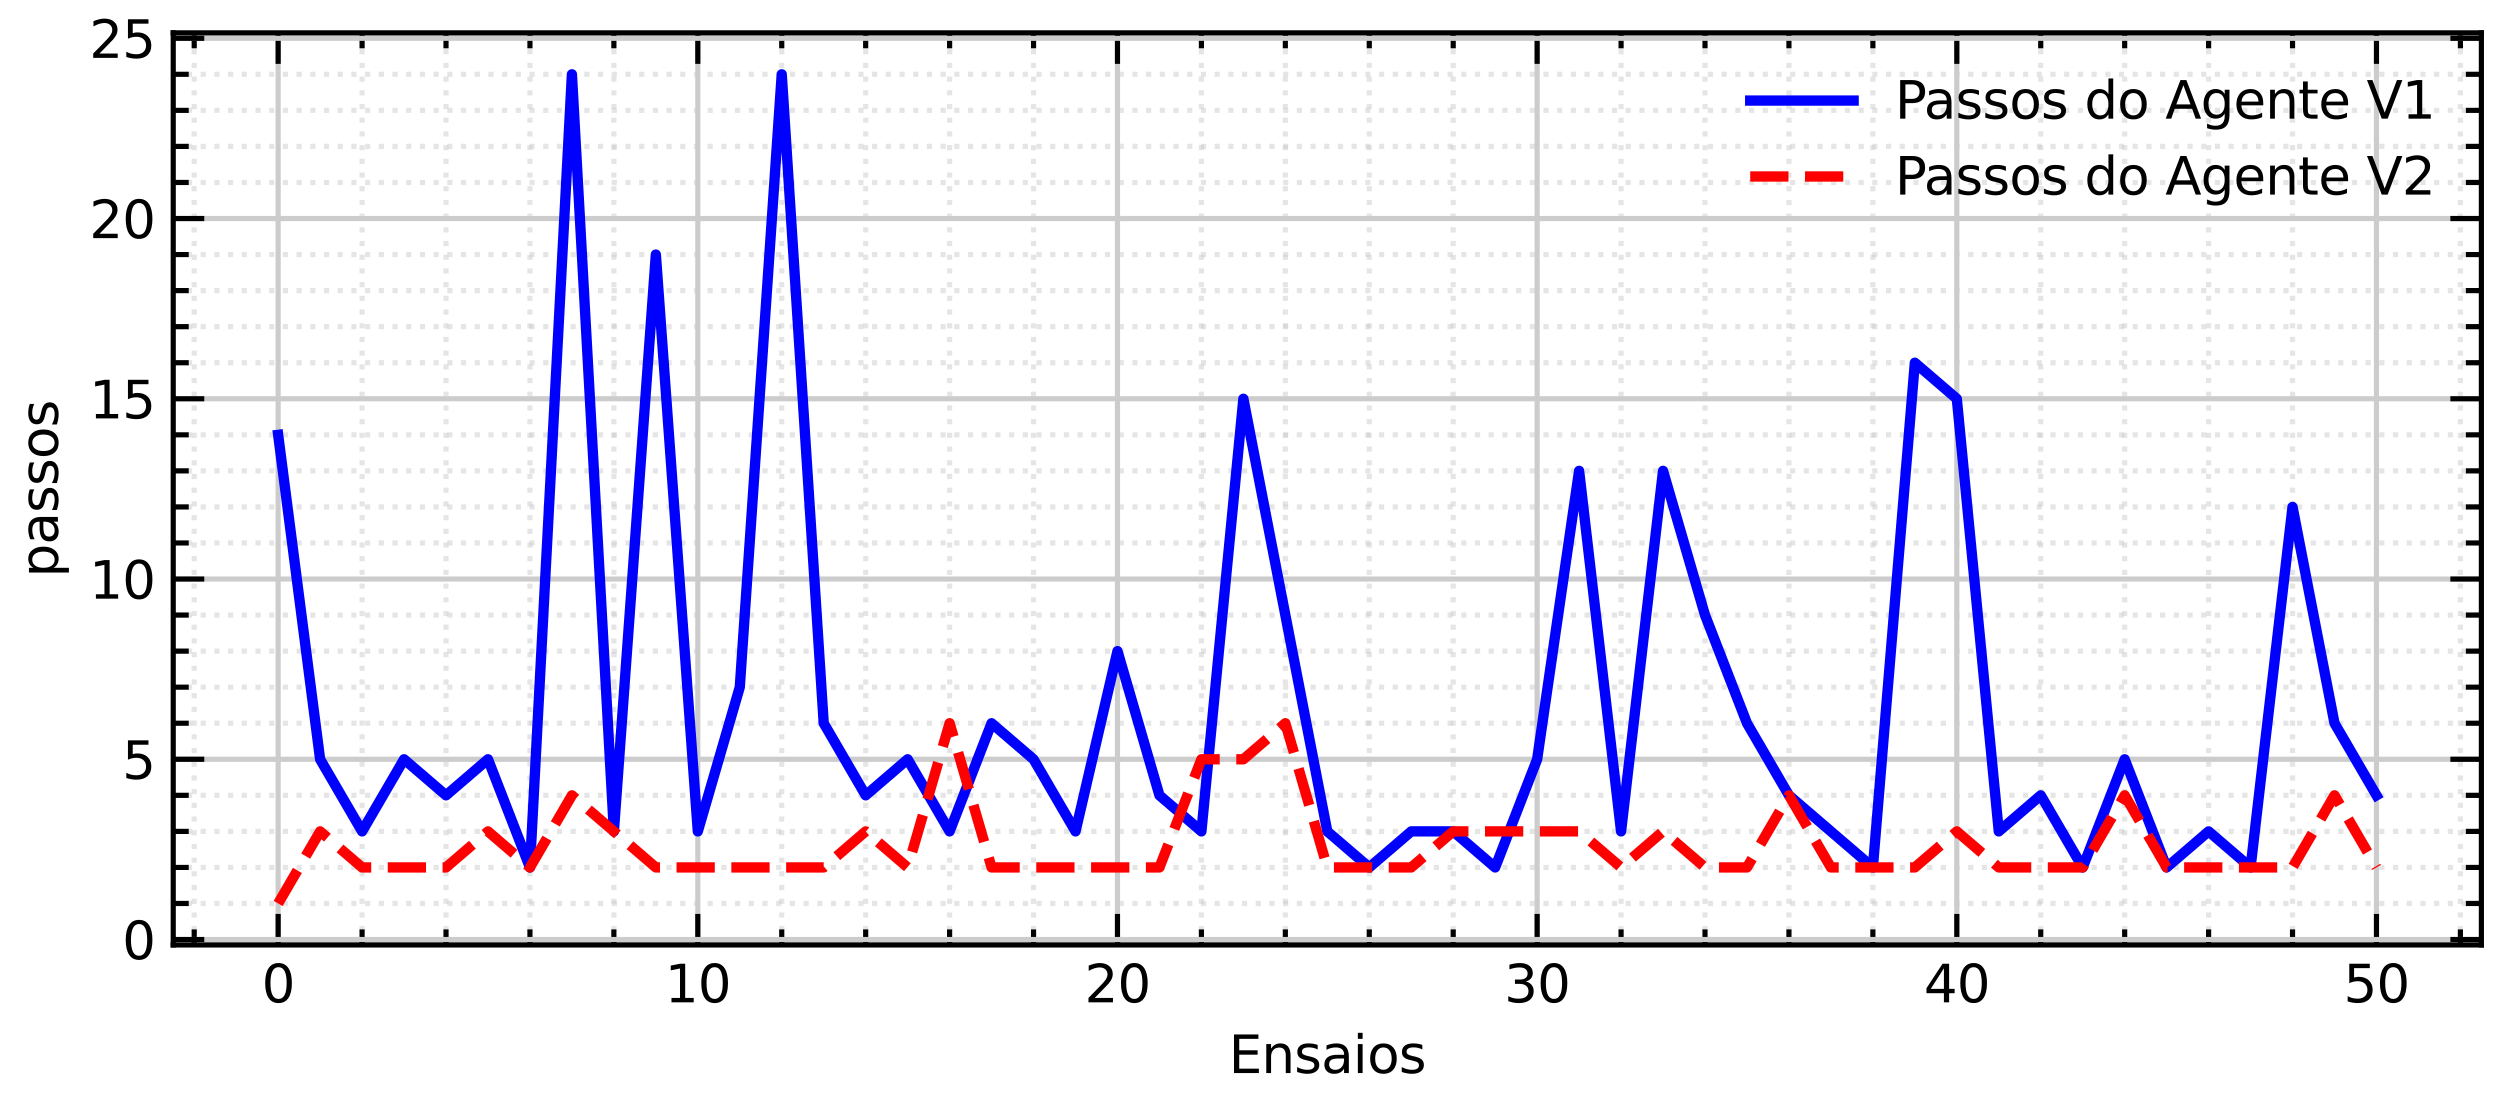 <?xml version="1.0" encoding="utf-8" standalone="no"?>
<!DOCTYPE svg PUBLIC "-//W3C//DTD SVG 1.1//EN"
  "http://www.w3.org/Graphics/SVG/1.1/DTD/svg11.dtd">
<svg xmlns:xlink="http://www.w3.org/1999/xlink" width="483.503pt" height="213.21pt" viewBox="0 0 483.503 213.21" xmlns="http://www.w3.org/2000/svg" version="1.1">
 <defs>
  <style type="text/css">*{stroke-linejoin: round; stroke-linecap: butt}</style>
 </defs>
 <g id="figure_1">
  <g id="patch_1">
   <path d="M 0 213.21 
L 483.503 213.21 
L 483.503 0 
L 0 0 
z
" style="fill: #ffffff"/>
  </g>
  <g id="axes_1">
   <g id="patch_2">
    <path d="M 33.503 182.753 
L 479.903 182.753 
L 479.903 6.353 
L 33.503 6.353 
z
" style="fill: #ffffff"/>
   </g>
   <g id="matplotlib.axis_1">
    <g id="xtick_1">
     <g id="line2d_1">
      <path d="M 53.794 182.753 
L 53.794 6.353 
" clip-path="url(#p425d79142c)" style="fill: none; stroke: #cccccc; stroke-linecap: square"/>
     </g>
     <g id="line2d_2">
      <defs>
       <path id="m7bc1489281" d="M 0 0 
L 0 -6 
" style="stroke: #000000"/>
      </defs>
      <g>
       <use xlink:href="#m7bc1489281" x="53.794" y="182.753" style="stroke: #000000"/>
      </g>
     </g>
     <g id="line2d_3">
      <defs>
       <path id="ma929db095b" d="M 0 0 
L 0 6 
" style="stroke: #000000"/>
      </defs>
      <g>
       <use xlink:href="#ma929db095b" x="53.794" y="6.353" style="stroke: #000000"/>
      </g>
     </g>
     <g id="text_1">
      <!-- 0 -->
      <g transform="translate(50.613 193.852) scale(0.1 -0.1)">
       <defs>
        <path id="DejaVuSans-30" d="M 2034 4250 
Q 1547 4250 1301 3770 
Q 1056 3291 1056 2328 
Q 1056 1369 1301 889 
Q 1547 409 2034 409 
Q 2525 409 2770 889 
Q 3016 1369 3016 2328 
Q 3016 3291 2770 3770 
Q 2525 4250 2034 4250 
z
M 2034 4750 
Q 2819 4750 3233 4129 
Q 3647 3509 3647 2328 
Q 3647 1150 3233 529 
Q 2819 -91 2034 -91 
Q 1250 -91 836 529 
Q 422 1150 422 2328 
Q 422 3509 836 4129 
Q 1250 4750 2034 4750 
z
" transform="scale(0.016)"/>
       </defs>
       <use xlink:href="#DejaVuSans-30"/>
      </g>
     </g>
    </g>
    <g id="xtick_2">
     <g id="line2d_4">
      <path d="M 134.958 182.753 
L 134.958 6.353 
" clip-path="url(#p425d79142c)" style="fill: none; stroke: #cccccc; stroke-linecap: square"/>
     </g>
     <g id="line2d_5">
      <g>
       <use xlink:href="#m7bc1489281" x="134.958" y="182.753" style="stroke: #000000"/>
      </g>
     </g>
     <g id="line2d_6">
      <g>
       <use xlink:href="#ma929db095b" x="134.958" y="6.353" style="stroke: #000000"/>
      </g>
     </g>
     <g id="text_2">
      <!-- 10 -->
      <g transform="translate(128.595 193.852) scale(0.1 -0.1)">
       <defs>
        <path id="DejaVuSans-31" d="M 794 531 
L 1825 531 
L 1825 4091 
L 703 3866 
L 703 4441 
L 1819 4666 
L 2450 4666 
L 2450 531 
L 3481 531 
L 3481 0 
L 794 0 
L 794 531 
z
" transform="scale(0.016)"/>
       </defs>
       <use xlink:href="#DejaVuSans-31"/>
       <use xlink:href="#DejaVuSans-30" x="63.623"/>
      </g>
     </g>
    </g>
    <g id="xtick_3">
     <g id="line2d_7">
      <path d="M 216.121 182.753 
L 216.121 6.353 
" clip-path="url(#p425d79142c)" style="fill: none; stroke: #cccccc; stroke-linecap: square"/>
     </g>
     <g id="line2d_8">
      <g>
       <use xlink:href="#m7bc1489281" x="216.121" y="182.753" style="stroke: #000000"/>
      </g>
     </g>
     <g id="line2d_9">
      <g>
       <use xlink:href="#ma929db095b" x="216.121" y="6.353" style="stroke: #000000"/>
      </g>
     </g>
     <g id="text_3">
      <!-- 20 -->
      <g transform="translate(209.759 193.852) scale(0.1 -0.1)">
       <defs>
        <path id="DejaVuSans-32" d="M 1228 531 
L 3431 531 
L 3431 0 
L 469 0 
L 469 531 
Q 828 903 1448 1529 
Q 2069 2156 2228 2338 
Q 2531 2678 2651 2914 
Q 2772 3150 2772 3378 
Q 2772 3750 2511 3984 
Q 2250 4219 1831 4219 
Q 1534 4219 1204 4116 
Q 875 4013 500 3803 
L 500 4441 
Q 881 4594 1212 4672 
Q 1544 4750 1819 4750 
Q 2544 4750 2975 4387 
Q 3406 4025 3406 3419 
Q 3406 3131 3298 2873 
Q 3191 2616 2906 2266 
Q 2828 2175 2409 1742 
Q 1991 1309 1228 531 
z
" transform="scale(0.016)"/>
       </defs>
       <use xlink:href="#DejaVuSans-32"/>
       <use xlink:href="#DejaVuSans-30" x="63.623"/>
      </g>
     </g>
    </g>
    <g id="xtick_4">
     <g id="line2d_10">
      <path d="M 297.285 182.753 
L 297.285 6.353 
" clip-path="url(#p425d79142c)" style="fill: none; stroke: #cccccc; stroke-linecap: square"/>
     </g>
     <g id="line2d_11">
      <g>
       <use xlink:href="#m7bc1489281" x="297.285" y="182.753" style="stroke: #000000"/>
      </g>
     </g>
     <g id="line2d_12">
      <g>
       <use xlink:href="#ma929db095b" x="297.285" y="6.353" style="stroke: #000000"/>
      </g>
     </g>
     <g id="text_4">
      <!-- 30 -->
      <g transform="translate(290.922 193.852) scale(0.1 -0.1)">
       <defs>
        <path id="DejaVuSans-33" d="M 2597 2516 
Q 3050 2419 3304 2112 
Q 3559 1806 3559 1356 
Q 3559 666 3084 287 
Q 2609 -91 1734 -91 
Q 1441 -91 1130 -33 
Q 819 25 488 141 
L 488 750 
Q 750 597 1062 519 
Q 1375 441 1716 441 
Q 2309 441 2620 675 
Q 2931 909 2931 1356 
Q 2931 1769 2642 2001 
Q 2353 2234 1838 2234 
L 1294 2234 
L 1294 2753 
L 1863 2753 
Q 2328 2753 2575 2939 
Q 2822 3125 2822 3475 
Q 2822 3834 2567 4026 
Q 2313 4219 1838 4219 
Q 1578 4219 1281 4162 
Q 984 4106 628 3988 
L 628 4550 
Q 988 4650 1302 4700 
Q 1616 4750 1894 4750 
Q 2613 4750 3031 4423 
Q 3450 4097 3450 3541 
Q 3450 3153 3228 2886 
Q 3006 2619 2597 2516 
z
" transform="scale(0.016)"/>
       </defs>
       <use xlink:href="#DejaVuSans-33"/>
       <use xlink:href="#DejaVuSans-30" x="63.623"/>
      </g>
     </g>
    </g>
    <g id="xtick_5">
     <g id="line2d_13">
      <path d="M 378.449 182.753 
L 378.449 6.353 
" clip-path="url(#p425d79142c)" style="fill: none; stroke: #cccccc; stroke-linecap: square"/>
     </g>
     <g id="line2d_14">
      <g>
       <use xlink:href="#m7bc1489281" x="378.449" y="182.753" style="stroke: #000000"/>
      </g>
     </g>
     <g id="line2d_15">
      <g>
       <use xlink:href="#ma929db095b" x="378.449" y="6.353" style="stroke: #000000"/>
      </g>
     </g>
     <g id="text_5">
      <!-- 40 -->
      <g transform="translate(372.086 193.852) scale(0.1 -0.1)">
       <defs>
        <path id="DejaVuSans-34" d="M 2419 4116 
L 825 1625 
L 2419 1625 
L 2419 4116 
z
M 2253 4666 
L 3047 4666 
L 3047 1625 
L 3713 1625 
L 3713 1100 
L 3047 1100 
L 3047 0 
L 2419 0 
L 2419 1100 
L 313 1100 
L 313 1709 
L 2253 4666 
z
" transform="scale(0.016)"/>
       </defs>
       <use xlink:href="#DejaVuSans-34"/>
       <use xlink:href="#DejaVuSans-30" x="63.623"/>
      </g>
     </g>
    </g>
    <g id="xtick_6">
     <g id="line2d_16">
      <path d="M 459.612 182.753 
L 459.612 6.353 
" clip-path="url(#p425d79142c)" style="fill: none; stroke: #cccccc; stroke-linecap: square"/>
     </g>
     <g id="line2d_17">
      <g>
       <use xlink:href="#m7bc1489281" x="459.612" y="182.753" style="stroke: #000000"/>
      </g>
     </g>
     <g id="line2d_18">
      <g>
       <use xlink:href="#ma929db095b" x="459.612" y="6.353" style="stroke: #000000"/>
      </g>
     </g>
     <g id="text_6">
      <!-- 50 -->
      <g transform="translate(453.25 193.852) scale(0.1 -0.1)">
       <defs>
        <path id="DejaVuSans-35" d="M 691 4666 
L 3169 4666 
L 3169 4134 
L 1269 4134 
L 1269 2991 
Q 1406 3038 1543 3061 
Q 1681 3084 1819 3084 
Q 2600 3084 3056 2656 
Q 3513 2228 3513 1497 
Q 3513 744 3044 326 
Q 2575 -91 1722 -91 
Q 1428 -91 1123 -41 
Q 819 9 494 109 
L 494 744 
Q 775 591 1075 516 
Q 1375 441 1709 441 
Q 2250 441 2565 725 
Q 2881 1009 2881 1497 
Q 2881 1984 2565 2268 
Q 2250 2553 1709 2553 
Q 1456 2553 1204 2497 
Q 953 2441 691 2322 
L 691 4666 
z
" transform="scale(0.016)"/>
       </defs>
       <use xlink:href="#DejaVuSans-35"/>
       <use xlink:href="#DejaVuSans-30" x="63.623"/>
      </g>
     </g>
    </g>
    <g id="xtick_7">
     <g id="line2d_19">
      <path d="M 37.561 182.753 
L 37.561 6.353 
" clip-path="url(#p425d79142c)" style="fill: none; stroke-dasharray: 1,1.65; stroke-dashoffset: 0; stroke: #cccccc; stroke-opacity: 0.5"/>
     </g>
     <g id="line2d_20">
      <defs>
       <path id="m41bbc2586f" d="M 0 0 
L 0 -3 
" style="stroke: #000000"/>
      </defs>
      <g>
       <use xlink:href="#m41bbc2586f" x="37.561" y="182.753" style="stroke: #000000"/>
      </g>
     </g>
     <g id="line2d_21">
      <defs>
       <path id="m55a0307031" d="M 0 0 
L 0 3 
" style="stroke: #000000"/>
      </defs>
      <g>
       <use xlink:href="#m55a0307031" x="37.561" y="6.353" style="stroke: #000000"/>
      </g>
     </g>
    </g>
    <g id="xtick_8">
     <g id="line2d_22">
      <path d="M 70.027 182.753 
L 70.027 6.353 
" clip-path="url(#p425d79142c)" style="fill: none; stroke-dasharray: 1,1.65; stroke-dashoffset: 0; stroke: #cccccc; stroke-opacity: 0.5"/>
     </g>
     <g id="line2d_23">
      <g>
       <use xlink:href="#m41bbc2586f" x="70.027" y="182.753" style="stroke: #000000"/>
      </g>
     </g>
     <g id="line2d_24">
      <g>
       <use xlink:href="#m55a0307031" x="70.027" y="6.353" style="stroke: #000000"/>
      </g>
     </g>
    </g>
    <g id="xtick_9">
     <g id="line2d_25">
      <path d="M 86.259 182.753 
L 86.259 6.353 
" clip-path="url(#p425d79142c)" style="fill: none; stroke-dasharray: 1,1.65; stroke-dashoffset: 0; stroke: #cccccc; stroke-opacity: 0.5"/>
     </g>
     <g id="line2d_26">
      <g>
       <use xlink:href="#m41bbc2586f" x="86.259" y="182.753" style="stroke: #000000"/>
      </g>
     </g>
     <g id="line2d_27">
      <g>
       <use xlink:href="#m55a0307031" x="86.259" y="6.353" style="stroke: #000000"/>
      </g>
     </g>
    </g>
    <g id="xtick_10">
     <g id="line2d_28">
      <path d="M 102.492 182.753 
L 102.492 6.353 
" clip-path="url(#p425d79142c)" style="fill: none; stroke-dasharray: 1,1.65; stroke-dashoffset: 0; stroke: #cccccc; stroke-opacity: 0.5"/>
     </g>
     <g id="line2d_29">
      <g>
       <use xlink:href="#m41bbc2586f" x="102.492" y="182.753" style="stroke: #000000"/>
      </g>
     </g>
     <g id="line2d_30">
      <g>
       <use xlink:href="#m55a0307031" x="102.492" y="6.353" style="stroke: #000000"/>
      </g>
     </g>
    </g>
    <g id="xtick_11">
     <g id="line2d_31">
      <path d="M 118.725 182.753 
L 118.725 6.353 
" clip-path="url(#p425d79142c)" style="fill: none; stroke-dasharray: 1,1.65; stroke-dashoffset: 0; stroke: #cccccc; stroke-opacity: 0.5"/>
     </g>
     <g id="line2d_32">
      <g>
       <use xlink:href="#m41bbc2586f" x="118.725" y="182.753" style="stroke: #000000"/>
      </g>
     </g>
     <g id="line2d_33">
      <g>
       <use xlink:href="#m55a0307031" x="118.725" y="6.353" style="stroke: #000000"/>
      </g>
     </g>
    </g>
    <g id="xtick_12">
     <g id="line2d_34">
      <path d="M 151.19 182.753 
L 151.19 6.353 
" clip-path="url(#p425d79142c)" style="fill: none; stroke-dasharray: 1,1.65; stroke-dashoffset: 0; stroke: #cccccc; stroke-opacity: 0.5"/>
     </g>
     <g id="line2d_35">
      <g>
       <use xlink:href="#m41bbc2586f" x="151.19" y="182.753" style="stroke: #000000"/>
      </g>
     </g>
     <g id="line2d_36">
      <g>
       <use xlink:href="#m55a0307031" x="151.19" y="6.353" style="stroke: #000000"/>
      </g>
     </g>
    </g>
    <g id="xtick_13">
     <g id="line2d_37">
      <path d="M 167.423 182.753 
L 167.423 6.353 
" clip-path="url(#p425d79142c)" style="fill: none; stroke-dasharray: 1,1.65; stroke-dashoffset: 0; stroke: #cccccc; stroke-opacity: 0.5"/>
     </g>
     <g id="line2d_38">
      <g>
       <use xlink:href="#m41bbc2586f" x="167.423" y="182.753" style="stroke: #000000"/>
      </g>
     </g>
     <g id="line2d_39">
      <g>
       <use xlink:href="#m55a0307031" x="167.423" y="6.353" style="stroke: #000000"/>
      </g>
     </g>
    </g>
    <g id="xtick_14">
     <g id="line2d_40">
      <path d="M 183.656 182.753 
L 183.656 6.353 
" clip-path="url(#p425d79142c)" style="fill: none; stroke-dasharray: 1,1.65; stroke-dashoffset: 0; stroke: #cccccc; stroke-opacity: 0.5"/>
     </g>
     <g id="line2d_41">
      <g>
       <use xlink:href="#m41bbc2586f" x="183.656" y="182.753" style="stroke: #000000"/>
      </g>
     </g>
     <g id="line2d_42">
      <g>
       <use xlink:href="#m55a0307031" x="183.656" y="6.353" style="stroke: #000000"/>
      </g>
     </g>
    </g>
    <g id="xtick_15">
     <g id="line2d_43">
      <path d="M 199.889 182.753 
L 199.889 6.353 
" clip-path="url(#p425d79142c)" style="fill: none; stroke-dasharray: 1,1.65; stroke-dashoffset: 0; stroke: #cccccc; stroke-opacity: 0.5"/>
     </g>
     <g id="line2d_44">
      <g>
       <use xlink:href="#m41bbc2586f" x="199.889" y="182.753" style="stroke: #000000"/>
      </g>
     </g>
     <g id="line2d_45">
      <g>
       <use xlink:href="#m55a0307031" x="199.889" y="6.353" style="stroke: #000000"/>
      </g>
     </g>
    </g>
    <g id="xtick_16">
     <g id="line2d_46">
      <path d="M 232.354 182.753 
L 232.354 6.353 
" clip-path="url(#p425d79142c)" style="fill: none; stroke-dasharray: 1,1.65; stroke-dashoffset: 0; stroke: #cccccc; stroke-opacity: 0.5"/>
     </g>
     <g id="line2d_47">
      <g>
       <use xlink:href="#m41bbc2586f" x="232.354" y="182.753" style="stroke: #000000"/>
      </g>
     </g>
     <g id="line2d_48">
      <g>
       <use xlink:href="#m55a0307031" x="232.354" y="6.353" style="stroke: #000000"/>
      </g>
     </g>
    </g>
    <g id="xtick_17">
     <g id="line2d_49">
      <path d="M 248.587 182.753 
L 248.587 6.353 
" clip-path="url(#p425d79142c)" style="fill: none; stroke-dasharray: 1,1.65; stroke-dashoffset: 0; stroke: #cccccc; stroke-opacity: 0.5"/>
     </g>
     <g id="line2d_50">
      <g>
       <use xlink:href="#m41bbc2586f" x="248.587" y="182.753" style="stroke: #000000"/>
      </g>
     </g>
     <g id="line2d_51">
      <g>
       <use xlink:href="#m55a0307031" x="248.587" y="6.353" style="stroke: #000000"/>
      </g>
     </g>
    </g>
    <g id="xtick_18">
     <g id="line2d_52">
      <path d="M 264.819 182.753 
L 264.819 6.353 
" clip-path="url(#p425d79142c)" style="fill: none; stroke-dasharray: 1,1.65; stroke-dashoffset: 0; stroke: #cccccc; stroke-opacity: 0.5"/>
     </g>
     <g id="line2d_53">
      <g>
       <use xlink:href="#m41bbc2586f" x="264.819" y="182.753" style="stroke: #000000"/>
      </g>
     </g>
     <g id="line2d_54">
      <g>
       <use xlink:href="#m55a0307031" x="264.819" y="6.353" style="stroke: #000000"/>
      </g>
     </g>
    </g>
    <g id="xtick_19">
     <g id="line2d_55">
      <path d="M 281.052 182.753 
L 281.052 6.353 
" clip-path="url(#p425d79142c)" style="fill: none; stroke-dasharray: 1,1.65; stroke-dashoffset: 0; stroke: #cccccc; stroke-opacity: 0.5"/>
     </g>
     <g id="line2d_56">
      <g>
       <use xlink:href="#m41bbc2586f" x="281.052" y="182.753" style="stroke: #000000"/>
      </g>
     </g>
     <g id="line2d_57">
      <g>
       <use xlink:href="#m55a0307031" x="281.052" y="6.353" style="stroke: #000000"/>
      </g>
     </g>
    </g>
    <g id="xtick_20">
     <g id="line2d_58">
      <path d="M 313.518 182.753 
L 313.518 6.353 
" clip-path="url(#p425d79142c)" style="fill: none; stroke-dasharray: 1,1.65; stroke-dashoffset: 0; stroke: #cccccc; stroke-opacity: 0.5"/>
     </g>
     <g id="line2d_59">
      <g>
       <use xlink:href="#m41bbc2586f" x="313.518" y="182.753" style="stroke: #000000"/>
      </g>
     </g>
     <g id="line2d_60">
      <g>
       <use xlink:href="#m55a0307031" x="313.518" y="6.353" style="stroke: #000000"/>
      </g>
     </g>
    </g>
    <g id="xtick_21">
     <g id="line2d_61">
      <path d="M 329.75 182.753 
L 329.75 6.353 
" clip-path="url(#p425d79142c)" style="fill: none; stroke-dasharray: 1,1.65; stroke-dashoffset: 0; stroke: #cccccc; stroke-opacity: 0.5"/>
     </g>
     <g id="line2d_62">
      <g>
       <use xlink:href="#m41bbc2586f" x="329.75" y="182.753" style="stroke: #000000"/>
      </g>
     </g>
     <g id="line2d_63">
      <g>
       <use xlink:href="#m55a0307031" x="329.75" y="6.353" style="stroke: #000000"/>
      </g>
     </g>
    </g>
    <g id="xtick_22">
     <g id="line2d_64">
      <path d="M 345.983 182.753 
L 345.983 6.353 
" clip-path="url(#p425d79142c)" style="fill: none; stroke-dasharray: 1,1.65; stroke-dashoffset: 0; stroke: #cccccc; stroke-opacity: 0.5"/>
     </g>
     <g id="line2d_65">
      <g>
       <use xlink:href="#m41bbc2586f" x="345.983" y="182.753" style="stroke: #000000"/>
      </g>
     </g>
     <g id="line2d_66">
      <g>
       <use xlink:href="#m55a0307031" x="345.983" y="6.353" style="stroke: #000000"/>
      </g>
     </g>
    </g>
    <g id="xtick_23">
     <g id="line2d_67">
      <path d="M 362.216 182.753 
L 362.216 6.353 
" clip-path="url(#p425d79142c)" style="fill: none; stroke-dasharray: 1,1.65; stroke-dashoffset: 0; stroke: #cccccc; stroke-opacity: 0.5"/>
     </g>
     <g id="line2d_68">
      <g>
       <use xlink:href="#m41bbc2586f" x="362.216" y="182.753" style="stroke: #000000"/>
      </g>
     </g>
     <g id="line2d_69">
      <g>
       <use xlink:href="#m55a0307031" x="362.216" y="6.353" style="stroke: #000000"/>
      </g>
     </g>
    </g>
    <g id="xtick_24">
     <g id="line2d_70">
      <path d="M 394.681 182.753 
L 394.681 6.353 
" clip-path="url(#p425d79142c)" style="fill: none; stroke-dasharray: 1,1.65; stroke-dashoffset: 0; stroke: #cccccc; stroke-opacity: 0.5"/>
     </g>
     <g id="line2d_71">
      <g>
       <use xlink:href="#m41bbc2586f" x="394.681" y="182.753" style="stroke: #000000"/>
      </g>
     </g>
     <g id="line2d_72">
      <g>
       <use xlink:href="#m55a0307031" x="394.681" y="6.353" style="stroke: #000000"/>
      </g>
     </g>
    </g>
    <g id="xtick_25">
     <g id="line2d_73">
      <path d="M 410.914 182.753 
L 410.914 6.353 
" clip-path="url(#p425d79142c)" style="fill: none; stroke-dasharray: 1,1.65; stroke-dashoffset: 0; stroke: #cccccc; stroke-opacity: 0.5"/>
     </g>
     <g id="line2d_74">
      <g>
       <use xlink:href="#m41bbc2586f" x="410.914" y="182.753" style="stroke: #000000"/>
      </g>
     </g>
     <g id="line2d_75">
      <g>
       <use xlink:href="#m55a0307031" x="410.914" y="6.353" style="stroke: #000000"/>
      </g>
     </g>
    </g>
    <g id="xtick_26">
     <g id="line2d_76">
      <path d="M 427.147 182.753 
L 427.147 6.353 
" clip-path="url(#p425d79142c)" style="fill: none; stroke-dasharray: 1,1.65; stroke-dashoffset: 0; stroke: #cccccc; stroke-opacity: 0.5"/>
     </g>
     <g id="line2d_77">
      <g>
       <use xlink:href="#m41bbc2586f" x="427.147" y="182.753" style="stroke: #000000"/>
      </g>
     </g>
     <g id="line2d_78">
      <g>
       <use xlink:href="#m55a0307031" x="427.147" y="6.353" style="stroke: #000000"/>
      </g>
     </g>
    </g>
    <g id="xtick_27">
     <g id="line2d_79">
      <path d="M 443.379 182.753 
L 443.379 6.353 
" clip-path="url(#p425d79142c)" style="fill: none; stroke-dasharray: 1,1.65; stroke-dashoffset: 0; stroke: #cccccc; stroke-opacity: 0.5"/>
     </g>
     <g id="line2d_80">
      <g>
       <use xlink:href="#m41bbc2586f" x="443.379" y="182.753" style="stroke: #000000"/>
      </g>
     </g>
     <g id="line2d_81">
      <g>
       <use xlink:href="#m55a0307031" x="443.379" y="6.353" style="stroke: #000000"/>
      </g>
     </g>
    </g>
    <g id="xtick_28">
     <g id="line2d_82">
      <path d="M 475.845 182.753 
L 475.845 6.353 
" clip-path="url(#p425d79142c)" style="fill: none; stroke-dasharray: 1,1.65; stroke-dashoffset: 0; stroke: #cccccc; stroke-opacity: 0.5"/>
     </g>
     <g id="line2d_83">
      <g>
       <use xlink:href="#m41bbc2586f" x="475.845" y="182.753" style="stroke: #000000"/>
      </g>
     </g>
     <g id="line2d_84">
      <g>
       <use xlink:href="#m55a0307031" x="475.845" y="6.353" style="stroke: #000000"/>
      </g>
     </g>
    </g>
    <g id="text_7">
     <!-- Ensaios -->
     <g transform="translate(237.653 207.53) scale(0.1 -0.1)">
      <defs>
       <path id="DejaVuSans-45" d="M 628 4666 
L 3578 4666 
L 3578 4134 
L 1259 4134 
L 1259 2753 
L 3481 2753 
L 3481 2222 
L 1259 2222 
L 1259 531 
L 3634 531 
L 3634 0 
L 628 0 
L 628 4666 
z
" transform="scale(0.016)"/>
       <path id="DejaVuSans-6e" d="M 3513 2113 
L 3513 0 
L 2938 0 
L 2938 2094 
Q 2938 2591 2744 2837 
Q 2550 3084 2163 3084 
Q 1697 3084 1428 2787 
Q 1159 2491 1159 1978 
L 1159 0 
L 581 0 
L 581 3500 
L 1159 3500 
L 1159 2956 
Q 1366 3272 1645 3428 
Q 1925 3584 2291 3584 
Q 2894 3584 3203 3211 
Q 3513 2838 3513 2113 
z
" transform="scale(0.016)"/>
       <path id="DejaVuSans-73" d="M 2834 3397 
L 2834 2853 
Q 2591 2978 2328 3040 
Q 2066 3103 1784 3103 
Q 1356 3103 1142 2972 
Q 928 2841 928 2578 
Q 928 2378 1081 2264 
Q 1234 2150 1697 2047 
L 1894 2003 
Q 2506 1872 2764 1633 
Q 3022 1394 3022 966 
Q 3022 478 2636 193 
Q 2250 -91 1575 -91 
Q 1294 -91 989 -36 
Q 684 19 347 128 
L 347 722 
Q 666 556 975 473 
Q 1284 391 1588 391 
Q 1994 391 2212 530 
Q 2431 669 2431 922 
Q 2431 1156 2273 1281 
Q 2116 1406 1581 1522 
L 1381 1569 
Q 847 1681 609 1914 
Q 372 2147 372 2553 
Q 372 3047 722 3315 
Q 1072 3584 1716 3584 
Q 2034 3584 2315 3537 
Q 2597 3491 2834 3397 
z
" transform="scale(0.016)"/>
       <path id="DejaVuSans-61" d="M 2194 1759 
Q 1497 1759 1228 1600 
Q 959 1441 959 1056 
Q 959 750 1161 570 
Q 1363 391 1709 391 
Q 2188 391 2477 730 
Q 2766 1069 2766 1631 
L 2766 1759 
L 2194 1759 
z
M 3341 1997 
L 3341 0 
L 2766 0 
L 2766 531 
Q 2569 213 2275 61 
Q 1981 -91 1556 -91 
Q 1019 -91 701 211 
Q 384 513 384 1019 
Q 384 1609 779 1909 
Q 1175 2209 1959 2209 
L 2766 2209 
L 2766 2266 
Q 2766 2663 2505 2880 
Q 2244 3097 1772 3097 
Q 1472 3097 1187 3025 
Q 903 2953 641 2809 
L 641 3341 
Q 956 3463 1253 3523 
Q 1550 3584 1831 3584 
Q 2591 3584 2966 3190 
Q 3341 2797 3341 1997 
z
" transform="scale(0.016)"/>
       <path id="DejaVuSans-69" d="M 603 3500 
L 1178 3500 
L 1178 0 
L 603 0 
L 603 3500 
z
M 603 4863 
L 1178 4863 
L 1178 4134 
L 603 4134 
L 603 4863 
z
" transform="scale(0.016)"/>
       <path id="DejaVuSans-6f" d="M 1959 3097 
Q 1497 3097 1228 2736 
Q 959 2375 959 1747 
Q 959 1119 1226 758 
Q 1494 397 1959 397 
Q 2419 397 2687 759 
Q 2956 1122 2956 1747 
Q 2956 2369 2687 2733 
Q 2419 3097 1959 3097 
z
M 1959 3584 
Q 2709 3584 3137 3096 
Q 3566 2609 3566 1747 
Q 3566 888 3137 398 
Q 2709 -91 1959 -91 
Q 1206 -91 779 398 
Q 353 888 353 1747 
Q 353 2609 779 3096 
Q 1206 3584 1959 3584 
z
" transform="scale(0.016)"/>
      </defs>
      <use xlink:href="#DejaVuSans-45"/>
      <use xlink:href="#DejaVuSans-6e" x="63.184"/>
      <use xlink:href="#DejaVuSans-73" x="126.562"/>
      <use xlink:href="#DejaVuSans-61" x="178.662"/>
      <use xlink:href="#DejaVuSans-69" x="239.941"/>
      <use xlink:href="#DejaVuSans-6f" x="267.725"/>
      <use xlink:href="#DejaVuSans-73" x="328.906"/>
     </g>
    </g>
   </g>
   <g id="matplotlib.axis_2">
    <g id="ytick_1">
     <g id="line2d_85">
      <path d="M 33.503 181.708 
L 479.903 181.708 
" clip-path="url(#p425d79142c)" style="fill: none; stroke: #cccccc; stroke-linecap: square"/>
     </g>
     <g id="line2d_86">
      <defs>
       <path id="m4005f11a46" d="M 0 0 
L 6 0 
" style="stroke: #000000"/>
      </defs>
      <g>
       <use xlink:href="#m4005f11a46" x="33.503" y="181.708" style="stroke: #000000"/>
      </g>
     </g>
     <g id="line2d_87">
      <defs>
       <path id="mc4c5ed879f" d="M 0 0 
L -6 0 
" style="stroke: #000000"/>
      </defs>
      <g>
       <use xlink:href="#mc4c5ed879f" x="479.903" y="181.708" style="stroke: #000000"/>
      </g>
     </g>
     <g id="text_8">
      <!-- 0 -->
      <g transform="translate(23.641 185.507) scale(0.1 -0.1)">
       <use xlink:href="#DejaVuSans-30"/>
      </g>
     </g>
    </g>
    <g id="ytick_2">
     <g id="line2d_88">
      <path d="M 33.503 146.846 
L 479.903 146.846 
" clip-path="url(#p425d79142c)" style="fill: none; stroke: #cccccc; stroke-linecap: square"/>
     </g>
     <g id="line2d_89">
      <g>
       <use xlink:href="#m4005f11a46" x="33.503" y="146.846" style="stroke: #000000"/>
      </g>
     </g>
     <g id="line2d_90">
      <g>
       <use xlink:href="#mc4c5ed879f" x="479.903" y="146.846" style="stroke: #000000"/>
      </g>
     </g>
     <g id="text_9">
      <!-- 5 -->
      <g transform="translate(23.641 150.645) scale(0.1 -0.1)">
       <use xlink:href="#DejaVuSans-35"/>
      </g>
     </g>
    </g>
    <g id="ytick_3">
     <g id="line2d_91">
      <path d="M 33.503 111.984 
L 479.903 111.984 
" clip-path="url(#p425d79142c)" style="fill: none; stroke: #cccccc; stroke-linecap: square"/>
     </g>
     <g id="line2d_92">
      <g>
       <use xlink:href="#m4005f11a46" x="33.503" y="111.984" style="stroke: #000000"/>
      </g>
     </g>
     <g id="line2d_93">
      <g>
       <use xlink:href="#mc4c5ed879f" x="479.903" y="111.984" style="stroke: #000000"/>
      </g>
     </g>
     <g id="text_10">
      <!-- 10 -->
      <g transform="translate(17.278 115.783) scale(0.1 -0.1)">
       <use xlink:href="#DejaVuSans-31"/>
       <use xlink:href="#DejaVuSans-30" x="63.623"/>
      </g>
     </g>
    </g>
    <g id="ytick_4">
     <g id="line2d_94">
      <path d="M 33.503 77.123 
L 479.903 77.123 
" clip-path="url(#p425d79142c)" style="fill: none; stroke: #cccccc; stroke-linecap: square"/>
     </g>
     <g id="line2d_95">
      <g>
       <use xlink:href="#m4005f11a46" x="33.503" y="77.123" style="stroke: #000000"/>
      </g>
     </g>
     <g id="line2d_96">
      <g>
       <use xlink:href="#mc4c5ed879f" x="479.903" y="77.123" style="stroke: #000000"/>
      </g>
     </g>
     <g id="text_11">
      <!-- 15 -->
      <g transform="translate(17.278 80.922) scale(0.1 -0.1)">
       <use xlink:href="#DejaVuSans-31"/>
       <use xlink:href="#DejaVuSans-35" x="63.623"/>
      </g>
     </g>
    </g>
    <g id="ytick_5">
     <g id="line2d_97">
      <path d="M 33.503 42.261 
L 479.903 42.261 
" clip-path="url(#p425d79142c)" style="fill: none; stroke: #cccccc; stroke-linecap: square"/>
     </g>
     <g id="line2d_98">
      <g>
       <use xlink:href="#m4005f11a46" x="33.503" y="42.261" style="stroke: #000000"/>
      </g>
     </g>
     <g id="line2d_99">
      <g>
       <use xlink:href="#mc4c5ed879f" x="479.903" y="42.261" style="stroke: #000000"/>
      </g>
     </g>
     <g id="text_12">
      <!-- 20 -->
      <g transform="translate(17.278 46.06) scale(0.1 -0.1)">
       <use xlink:href="#DejaVuSans-32"/>
       <use xlink:href="#DejaVuSans-30" x="63.623"/>
      </g>
     </g>
    </g>
    <g id="ytick_6">
     <g id="line2d_100">
      <path d="M 33.503 7.399 
L 479.903 7.399 
" clip-path="url(#p425d79142c)" style="fill: none; stroke: #cccccc; stroke-linecap: square"/>
     </g>
     <g id="line2d_101">
      <g>
       <use xlink:href="#m4005f11a46" x="33.503" y="7.399" style="stroke: #000000"/>
      </g>
     </g>
     <g id="line2d_102">
      <g>
       <use xlink:href="#mc4c5ed879f" x="479.903" y="7.399" style="stroke: #000000"/>
      </g>
     </g>
     <g id="text_13">
      <!-- 25 -->
      <g transform="translate(17.278 11.198) scale(0.1 -0.1)">
       <use xlink:href="#DejaVuSans-32"/>
       <use xlink:href="#DejaVuSans-35" x="63.623"/>
      </g>
     </g>
    </g>
    <g id="ytick_7">
     <g id="line2d_103">
      <path d="M 33.503 174.735 
L 479.903 174.735 
" clip-path="url(#p425d79142c)" style="fill: none; stroke-dasharray: 1,1.65; stroke-dashoffset: 0; stroke: #cccccc; stroke-opacity: 0.5"/>
     </g>
     <g id="line2d_104">
      <defs>
       <path id="mfe348fd3f7" d="M 0 0 
L 3 0 
" style="stroke: #000000"/>
      </defs>
      <g>
       <use xlink:href="#mfe348fd3f7" x="33.503" y="174.735" style="stroke: #000000"/>
      </g>
     </g>
     <g id="line2d_105">
      <defs>
       <path id="m1d39562036" d="M 0 0 
L -3 0 
" style="stroke: #000000"/>
      </defs>
      <g>
       <use xlink:href="#m1d39562036" x="479.903" y="174.735" style="stroke: #000000"/>
      </g>
     </g>
    </g>
    <g id="ytick_8">
     <g id="line2d_106">
      <path d="M 33.503 167.763 
L 479.903 167.763 
" clip-path="url(#p425d79142c)" style="fill: none; stroke-dasharray: 1,1.65; stroke-dashoffset: 0; stroke: #cccccc; stroke-opacity: 0.5"/>
     </g>
     <g id="line2d_107">
      <g>
       <use xlink:href="#mfe348fd3f7" x="33.503" y="167.763" style="stroke: #000000"/>
      </g>
     </g>
     <g id="line2d_108">
      <g>
       <use xlink:href="#m1d39562036" x="479.903" y="167.763" style="stroke: #000000"/>
      </g>
     </g>
    </g>
    <g id="ytick_9">
     <g id="line2d_109">
      <path d="M 33.503 160.791 
L 479.903 160.791 
" clip-path="url(#p425d79142c)" style="fill: none; stroke-dasharray: 1,1.65; stroke-dashoffset: 0; stroke: #cccccc; stroke-opacity: 0.5"/>
     </g>
     <g id="line2d_110">
      <g>
       <use xlink:href="#mfe348fd3f7" x="33.503" y="160.791" style="stroke: #000000"/>
      </g>
     </g>
     <g id="line2d_111">
      <g>
       <use xlink:href="#m1d39562036" x="479.903" y="160.791" style="stroke: #000000"/>
      </g>
     </g>
    </g>
    <g id="ytick_10">
     <g id="line2d_112">
      <path d="M 33.503 153.818 
L 479.903 153.818 
" clip-path="url(#p425d79142c)" style="fill: none; stroke-dasharray: 1,1.65; stroke-dashoffset: 0; stroke: #cccccc; stroke-opacity: 0.5"/>
     </g>
     <g id="line2d_113">
      <g>
       <use xlink:href="#mfe348fd3f7" x="33.503" y="153.818" style="stroke: #000000"/>
      </g>
     </g>
     <g id="line2d_114">
      <g>
       <use xlink:href="#m1d39562036" x="479.903" y="153.818" style="stroke: #000000"/>
      </g>
     </g>
    </g>
    <g id="ytick_11">
     <g id="line2d_115">
      <path d="M 33.503 139.874 
L 479.903 139.874 
" clip-path="url(#p425d79142c)" style="fill: none; stroke-dasharray: 1,1.65; stroke-dashoffset: 0; stroke: #cccccc; stroke-opacity: 0.5"/>
     </g>
     <g id="line2d_116">
      <g>
       <use xlink:href="#mfe348fd3f7" x="33.503" y="139.874" style="stroke: #000000"/>
      </g>
     </g>
     <g id="line2d_117">
      <g>
       <use xlink:href="#m1d39562036" x="479.903" y="139.874" style="stroke: #000000"/>
      </g>
     </g>
    </g>
    <g id="ytick_12">
     <g id="line2d_118">
      <path d="M 33.503 132.901 
L 479.903 132.901 
" clip-path="url(#p425d79142c)" style="fill: none; stroke-dasharray: 1,1.65; stroke-dashoffset: 0; stroke: #cccccc; stroke-opacity: 0.5"/>
     </g>
     <g id="line2d_119">
      <g>
       <use xlink:href="#mfe348fd3f7" x="33.503" y="132.901" style="stroke: #000000"/>
      </g>
     </g>
     <g id="line2d_120">
      <g>
       <use xlink:href="#m1d39562036" x="479.903" y="132.901" style="stroke: #000000"/>
      </g>
     </g>
    </g>
    <g id="ytick_13">
     <g id="line2d_121">
      <path d="M 33.503 125.929 
L 479.903 125.929 
" clip-path="url(#p425d79142c)" style="fill: none; stroke-dasharray: 1,1.65; stroke-dashoffset: 0; stroke: #cccccc; stroke-opacity: 0.5"/>
     </g>
     <g id="line2d_122">
      <g>
       <use xlink:href="#mfe348fd3f7" x="33.503" y="125.929" style="stroke: #000000"/>
      </g>
     </g>
     <g id="line2d_123">
      <g>
       <use xlink:href="#m1d39562036" x="479.903" y="125.929" style="stroke: #000000"/>
      </g>
     </g>
    </g>
    <g id="ytick_14">
     <g id="line2d_124">
      <path d="M 33.503 118.957 
L 479.903 118.957 
" clip-path="url(#p425d79142c)" style="fill: none; stroke-dasharray: 1,1.65; stroke-dashoffset: 0; stroke: #cccccc; stroke-opacity: 0.5"/>
     </g>
     <g id="line2d_125">
      <g>
       <use xlink:href="#mfe348fd3f7" x="33.503" y="118.957" style="stroke: #000000"/>
      </g>
     </g>
     <g id="line2d_126">
      <g>
       <use xlink:href="#m1d39562036" x="479.903" y="118.957" style="stroke: #000000"/>
      </g>
     </g>
    </g>
    <g id="ytick_15">
     <g id="line2d_127">
      <path d="M 33.503 105.012 
L 479.903 105.012 
" clip-path="url(#p425d79142c)" style="fill: none; stroke-dasharray: 1,1.65; stroke-dashoffset: 0; stroke: #cccccc; stroke-opacity: 0.5"/>
     </g>
     <g id="line2d_128">
      <g>
       <use xlink:href="#mfe348fd3f7" x="33.503" y="105.012" style="stroke: #000000"/>
      </g>
     </g>
     <g id="line2d_129">
      <g>
       <use xlink:href="#m1d39562036" x="479.903" y="105.012" style="stroke: #000000"/>
      </g>
     </g>
    </g>
    <g id="ytick_16">
     <g id="line2d_130">
      <path d="M 33.503 98.04 
L 479.903 98.04 
" clip-path="url(#p425d79142c)" style="fill: none; stroke-dasharray: 1,1.65; stroke-dashoffset: 0; stroke: #cccccc; stroke-opacity: 0.5"/>
     </g>
     <g id="line2d_131">
      <g>
       <use xlink:href="#mfe348fd3f7" x="33.503" y="98.04" style="stroke: #000000"/>
      </g>
     </g>
     <g id="line2d_132">
      <g>
       <use xlink:href="#m1d39562036" x="479.903" y="98.04" style="stroke: #000000"/>
      </g>
     </g>
    </g>
    <g id="ytick_17">
     <g id="line2d_133">
      <path d="M 33.503 91.067 
L 479.903 91.067 
" clip-path="url(#p425d79142c)" style="fill: none; stroke-dasharray: 1,1.65; stroke-dashoffset: 0; stroke: #cccccc; stroke-opacity: 0.5"/>
     </g>
     <g id="line2d_134">
      <g>
       <use xlink:href="#mfe348fd3f7" x="33.503" y="91.067" style="stroke: #000000"/>
      </g>
     </g>
     <g id="line2d_135">
      <g>
       <use xlink:href="#m1d39562036" x="479.903" y="91.067" style="stroke: #000000"/>
      </g>
     </g>
    </g>
    <g id="ytick_18">
     <g id="line2d_136">
      <path d="M 33.503 84.095 
L 479.903 84.095 
" clip-path="url(#p425d79142c)" style="fill: none; stroke-dasharray: 1,1.65; stroke-dashoffset: 0; stroke: #cccccc; stroke-opacity: 0.5"/>
     </g>
     <g id="line2d_137">
      <g>
       <use xlink:href="#mfe348fd3f7" x="33.503" y="84.095" style="stroke: #000000"/>
      </g>
     </g>
     <g id="line2d_138">
      <g>
       <use xlink:href="#m1d39562036" x="479.903" y="84.095" style="stroke: #000000"/>
      </g>
     </g>
    </g>
    <g id="ytick_19">
     <g id="line2d_139">
      <path d="M 33.503 70.15 
L 479.903 70.15 
" clip-path="url(#p425d79142c)" style="fill: none; stroke-dasharray: 1,1.65; stroke-dashoffset: 0; stroke: #cccccc; stroke-opacity: 0.5"/>
     </g>
     <g id="line2d_140">
      <g>
       <use xlink:href="#mfe348fd3f7" x="33.503" y="70.15" style="stroke: #000000"/>
      </g>
     </g>
     <g id="line2d_141">
      <g>
       <use xlink:href="#m1d39562036" x="479.903" y="70.15" style="stroke: #000000"/>
      </g>
     </g>
    </g>
    <g id="ytick_20">
     <g id="line2d_142">
      <path d="M 33.503 63.178 
L 479.903 63.178 
" clip-path="url(#p425d79142c)" style="fill: none; stroke-dasharray: 1,1.65; stroke-dashoffset: 0; stroke: #cccccc; stroke-opacity: 0.5"/>
     </g>
     <g id="line2d_143">
      <g>
       <use xlink:href="#mfe348fd3f7" x="33.503" y="63.178" style="stroke: #000000"/>
      </g>
     </g>
     <g id="line2d_144">
      <g>
       <use xlink:href="#m1d39562036" x="479.903" y="63.178" style="stroke: #000000"/>
      </g>
     </g>
    </g>
    <g id="ytick_21">
     <g id="line2d_145">
      <path d="M 33.503 56.206 
L 479.903 56.206 
" clip-path="url(#p425d79142c)" style="fill: none; stroke-dasharray: 1,1.65; stroke-dashoffset: 0; stroke: #cccccc; stroke-opacity: 0.5"/>
     </g>
     <g id="line2d_146">
      <g>
       <use xlink:href="#mfe348fd3f7" x="33.503" y="56.206" style="stroke: #000000"/>
      </g>
     </g>
     <g id="line2d_147">
      <g>
       <use xlink:href="#m1d39562036" x="479.903" y="56.206" style="stroke: #000000"/>
      </g>
     </g>
    </g>
    <g id="ytick_22">
     <g id="line2d_148">
      <path d="M 33.503 49.233 
L 479.903 49.233 
" clip-path="url(#p425d79142c)" style="fill: none; stroke-dasharray: 1,1.65; stroke-dashoffset: 0; stroke: #cccccc; stroke-opacity: 0.5"/>
     </g>
     <g id="line2d_149">
      <g>
       <use xlink:href="#mfe348fd3f7" x="33.503" y="49.233" style="stroke: #000000"/>
      </g>
     </g>
     <g id="line2d_150">
      <g>
       <use xlink:href="#m1d39562036" x="479.903" y="49.233" style="stroke: #000000"/>
      </g>
     </g>
    </g>
    <g id="ytick_23">
     <g id="line2d_151">
      <path d="M 33.503 35.289 
L 479.903 35.289 
" clip-path="url(#p425d79142c)" style="fill: none; stroke-dasharray: 1,1.65; stroke-dashoffset: 0; stroke: #cccccc; stroke-opacity: 0.5"/>
     </g>
     <g id="line2d_152">
      <g>
       <use xlink:href="#mfe348fd3f7" x="33.503" y="35.289" style="stroke: #000000"/>
      </g>
     </g>
     <g id="line2d_153">
      <g>
       <use xlink:href="#m1d39562036" x="479.903" y="35.289" style="stroke: #000000"/>
      </g>
     </g>
    </g>
    <g id="ytick_24">
     <g id="line2d_154">
      <path d="M 33.503 28.316 
L 479.903 28.316 
" clip-path="url(#p425d79142c)" style="fill: none; stroke-dasharray: 1,1.65; stroke-dashoffset: 0; stroke: #cccccc; stroke-opacity: 0.5"/>
     </g>
     <g id="line2d_155">
      <g>
       <use xlink:href="#mfe348fd3f7" x="33.503" y="28.316" style="stroke: #000000"/>
      </g>
     </g>
     <g id="line2d_156">
      <g>
       <use xlink:href="#m1d39562036" x="479.903" y="28.316" style="stroke: #000000"/>
      </g>
     </g>
    </g>
    <g id="ytick_25">
     <g id="line2d_157">
      <path d="M 33.503 21.344 
L 479.903 21.344 
" clip-path="url(#p425d79142c)" style="fill: none; stroke-dasharray: 1,1.65; stroke-dashoffset: 0; stroke: #cccccc; stroke-opacity: 0.5"/>
     </g>
     <g id="line2d_158">
      <g>
       <use xlink:href="#mfe348fd3f7" x="33.503" y="21.344" style="stroke: #000000"/>
      </g>
     </g>
     <g id="line2d_159">
      <g>
       <use xlink:href="#m1d39562036" x="479.903" y="21.344" style="stroke: #000000"/>
      </g>
     </g>
    </g>
    <g id="ytick_26">
     <g id="line2d_160">
      <path d="M 33.503 14.372 
L 479.903 14.372 
" clip-path="url(#p425d79142c)" style="fill: none; stroke-dasharray: 1,1.65; stroke-dashoffset: 0; stroke: #cccccc; stroke-opacity: 0.5"/>
     </g>
     <g id="line2d_161">
      <g>
       <use xlink:href="#mfe348fd3f7" x="33.503" y="14.372" style="stroke: #000000"/>
      </g>
     </g>
     <g id="line2d_162">
      <g>
       <use xlink:href="#m1d39562036" x="479.903" y="14.372" style="stroke: #000000"/>
      </g>
     </g>
    </g>
    <g id="text_14">
     <!-- passos -->
     <g transform="translate(11.198 111.665) rotate(-90) scale(0.1 -0.1)">
      <defs>
       <path id="DejaVuSans-70" d="M 1159 525 
L 1159 -1331 
L 581 -1331 
L 581 3500 
L 1159 3500 
L 1159 2969 
Q 1341 3281 1617 3432 
Q 1894 3584 2278 3584 
Q 2916 3584 3314 3078 
Q 3713 2572 3713 1747 
Q 3713 922 3314 415 
Q 2916 -91 2278 -91 
Q 1894 -91 1617 61 
Q 1341 213 1159 525 
z
M 3116 1747 
Q 3116 2381 2855 2742 
Q 2594 3103 2138 3103 
Q 1681 3103 1420 2742 
Q 1159 2381 1159 1747 
Q 1159 1113 1420 752 
Q 1681 391 2138 391 
Q 2594 391 2855 752 
Q 3116 1113 3116 1747 
z
" transform="scale(0.016)"/>
      </defs>
      <use xlink:href="#DejaVuSans-70"/>
      <use xlink:href="#DejaVuSans-61" x="63.477"/>
      <use xlink:href="#DejaVuSans-73" x="124.756"/>
      <use xlink:href="#DejaVuSans-73" x="176.855"/>
      <use xlink:href="#DejaVuSans-6f" x="228.955"/>
      <use xlink:href="#DejaVuSans-73" x="290.137"/>
     </g>
    </g>
   </g>
   <g id="line2d_163">
    <path d="M 53.794 84.095 
L 61.91 146.846 
L 70.027 160.791 
L 78.143 146.846 
L 86.259 153.818 
L 94.376 146.846 
L 102.492 167.763 
L 110.609 14.372 
L 118.725 160.791 
L 126.841 49.233 
L 134.958 160.791 
L 143.074 132.901 
L 151.19 14.372 
L 159.307 139.874 
L 167.423 153.818 
L 175.539 146.846 
L 183.656 160.791 
L 191.772 139.874 
L 199.889 146.846 
L 208.005 160.791 
L 216.121 125.929 
L 224.238 153.818 
L 232.354 160.791 
L 240.47 77.123 
L 248.587 118.957 
L 256.703 160.791 
L 264.819 167.763 
L 272.936 160.791 
L 281.052 160.791 
L 289.169 167.763 
L 297.285 146.846 
L 305.401 91.067 
L 313.518 160.791 
L 321.634 91.067 
L 329.75 118.957 
L 337.867 139.874 
L 345.983 153.818 
L 354.099 160.791 
L 362.216 167.763 
L 370.332 70.15 
L 378.449 77.123 
L 386.565 160.791 
L 394.681 153.818 
L 402.798 167.763 
L 410.914 146.846 
L 419.03 167.763 
L 427.147 160.791 
L 435.263 167.763 
L 443.379 98.04 
L 451.496 139.874 
L 459.612 153.818 
" clip-path="url(#p425d79142c)" style="fill: none; stroke: #0000ff; stroke-width: 2; stroke-linecap: square"/>
   </g>
   <g id="line2d_164">
    <path d="M 53.794 174.735 
L 61.91 160.791 
L 70.027 167.763 
L 78.143 167.763 
L 86.259 167.763 
L 94.376 160.791 
L 102.492 167.763 
L 110.609 153.818 
L 118.725 160.791 
L 126.841 167.763 
L 134.958 167.763 
L 143.074 167.763 
L 151.19 167.763 
L 159.307 167.763 
L 167.423 160.791 
L 175.539 167.763 
L 183.656 139.874 
L 191.772 167.763 
L 199.889 167.763 
L 208.005 167.763 
L 216.121 167.763 
L 224.238 167.763 
L 232.354 146.846 
L 240.47 146.846 
L 248.587 139.874 
L 256.703 167.763 
L 264.819 167.763 
L 272.936 167.763 
L 281.052 160.791 
L 289.169 160.791 
L 297.285 160.791 
L 305.401 160.791 
L 313.518 167.763 
L 321.634 160.791 
L 329.75 167.763 
L 337.867 167.763 
L 345.983 153.818 
L 354.099 167.763 
L 362.216 167.763 
L 370.332 167.763 
L 378.449 160.791 
L 386.565 167.763 
L 394.681 167.763 
L 402.798 167.763 
L 410.914 153.818 
L 419.03 167.763 
L 427.147 167.763 
L 435.263 167.763 
L 443.379 167.763 
L 451.496 153.818 
L 459.612 167.763 
" clip-path="url(#p425d79142c)" style="fill: none; stroke-dasharray: 7.4,3.2; stroke-dashoffset: 0; stroke: #ff0000; stroke-width: 2"/>
   </g>
   <g id="patch_3">
    <path d="M 33.503 182.753 
L 33.503 6.353 
" style="fill: none; stroke: #000000; stroke-linejoin: miter; stroke-linecap: square"/>
   </g>
   <g id="patch_4">
    <path d="M 479.903 182.753 
L 479.903 6.353 
" style="fill: none; stroke: #000000; stroke-linejoin: miter; stroke-linecap: square"/>
   </g>
   <g id="patch_5">
    <path d="M 33.503 182.753 
L 479.903 182.753 
" style="fill: none; stroke: #000000; stroke-linejoin: miter; stroke-linecap: square"/>
   </g>
   <g id="patch_6">
    <path d="M 33.503 6.353 
L 479.903 6.353 
" style="fill: none; stroke: #000000; stroke-linejoin: miter; stroke-linecap: square"/>
   </g>
   <g id="legend_1">
    <g id="line2d_165">
     <path d="M 338.491 19.452 
L 348.491 19.452 
L 358.491 19.452 
" style="fill: none; stroke: #0000ff; stroke-width: 2; stroke-linecap: square"/>
    </g>
    <g id="text_15">
     <!-- Passos do Agente V1 -->
     <g transform="translate(366.491 22.952) scale(0.1 -0.1)">
      <defs>
       <path id="DejaVuSans-50" d="M 1259 4147 
L 1259 2394 
L 2053 2394 
Q 2494 2394 2734 2622 
Q 2975 2850 2975 3272 
Q 2975 3691 2734 3919 
Q 2494 4147 2053 4147 
L 1259 4147 
z
M 628 4666 
L 2053 4666 
Q 2838 4666 3239 4311 
Q 3641 3956 3641 3272 
Q 3641 2581 3239 2228 
Q 2838 1875 2053 1875 
L 1259 1875 
L 1259 0 
L 628 0 
L 628 4666 
z
" transform="scale(0.016)"/>
       <path id="DejaVuSans-20" transform="scale(0.016)"/>
       <path id="DejaVuSans-64" d="M 2906 2969 
L 2906 4863 
L 3481 4863 
L 3481 0 
L 2906 0 
L 2906 525 
Q 2725 213 2448 61 
Q 2172 -91 1784 -91 
Q 1150 -91 751 415 
Q 353 922 353 1747 
Q 353 2572 751 3078 
Q 1150 3584 1784 3584 
Q 2172 3584 2448 3432 
Q 2725 3281 2906 2969 
z
M 947 1747 
Q 947 1113 1208 752 
Q 1469 391 1925 391 
Q 2381 391 2643 752 
Q 2906 1113 2906 1747 
Q 2906 2381 2643 2742 
Q 2381 3103 1925 3103 
Q 1469 3103 1208 2742 
Q 947 2381 947 1747 
z
" transform="scale(0.016)"/>
       <path id="DejaVuSans-41" d="M 2188 4044 
L 1331 1722 
L 3047 1722 
L 2188 4044 
z
M 1831 4666 
L 2547 4666 
L 4325 0 
L 3669 0 
L 3244 1197 
L 1141 1197 
L 716 0 
L 50 0 
L 1831 4666 
z
" transform="scale(0.016)"/>
       <path id="DejaVuSans-67" d="M 2906 1791 
Q 2906 2416 2648 2759 
Q 2391 3103 1925 3103 
Q 1463 3103 1205 2759 
Q 947 2416 947 1791 
Q 947 1169 1205 825 
Q 1463 481 1925 481 
Q 2391 481 2648 825 
Q 2906 1169 2906 1791 
z
M 3481 434 
Q 3481 -459 3084 -895 
Q 2688 -1331 1869 -1331 
Q 1566 -1331 1297 -1286 
Q 1028 -1241 775 -1147 
L 775 -588 
Q 1028 -725 1275 -790 
Q 1522 -856 1778 -856 
Q 2344 -856 2625 -561 
Q 2906 -266 2906 331 
L 2906 616 
Q 2728 306 2450 153 
Q 2172 0 1784 0 
Q 1141 0 747 490 
Q 353 981 353 1791 
Q 353 2603 747 3093 
Q 1141 3584 1784 3584 
Q 2172 3584 2450 3431 
Q 2728 3278 2906 2969 
L 2906 3500 
L 3481 3500 
L 3481 434 
z
" transform="scale(0.016)"/>
       <path id="DejaVuSans-65" d="M 3597 1894 
L 3597 1613 
L 953 1613 
Q 991 1019 1311 708 
Q 1631 397 2203 397 
Q 2534 397 2845 478 
Q 3156 559 3463 722 
L 3463 178 
Q 3153 47 2828 -22 
Q 2503 -91 2169 -91 
Q 1331 -91 842 396 
Q 353 884 353 1716 
Q 353 2575 817 3079 
Q 1281 3584 2069 3584 
Q 2775 3584 3186 3129 
Q 3597 2675 3597 1894 
z
M 3022 2063 
Q 3016 2534 2758 2815 
Q 2500 3097 2075 3097 
Q 1594 3097 1305 2825 
Q 1016 2553 972 2059 
L 3022 2063 
z
" transform="scale(0.016)"/>
       <path id="DejaVuSans-74" d="M 1172 4494 
L 1172 3500 
L 2356 3500 
L 2356 3053 
L 1172 3053 
L 1172 1153 
Q 1172 725 1289 603 
Q 1406 481 1766 481 
L 2356 481 
L 2356 0 
L 1766 0 
Q 1100 0 847 248 
Q 594 497 594 1153 
L 594 3053 
L 172 3053 
L 172 3500 
L 594 3500 
L 594 4494 
L 1172 4494 
z
" transform="scale(0.016)"/>
       <path id="DejaVuSans-56" d="M 1831 0 
L 50 4666 
L 709 4666 
L 2188 738 
L 3669 4666 
L 4325 4666 
L 2547 0 
L 1831 0 
z
" transform="scale(0.016)"/>
      </defs>
      <use xlink:href="#DejaVuSans-50"/>
      <use xlink:href="#DejaVuSans-61" x="55.803"/>
      <use xlink:href="#DejaVuSans-73" x="117.082"/>
      <use xlink:href="#DejaVuSans-73" x="169.182"/>
      <use xlink:href="#DejaVuSans-6f" x="221.281"/>
      <use xlink:href="#DejaVuSans-73" x="282.463"/>
      <use xlink:href="#DejaVuSans-20" x="334.562"/>
      <use xlink:href="#DejaVuSans-64" x="366.35"/>
      <use xlink:href="#DejaVuSans-6f" x="429.826"/>
      <use xlink:href="#DejaVuSans-20" x="491.008"/>
      <use xlink:href="#DejaVuSans-41" x="522.795"/>
      <use xlink:href="#DejaVuSans-67" x="591.203"/>
      <use xlink:href="#DejaVuSans-65" x="654.68"/>
      <use xlink:href="#DejaVuSans-6e" x="716.203"/>
      <use xlink:href="#DejaVuSans-74" x="779.582"/>
      <use xlink:href="#DejaVuSans-65" x="818.791"/>
      <use xlink:href="#DejaVuSans-20" x="880.314"/>
      <use xlink:href="#DejaVuSans-56" x="912.102"/>
      <use xlink:href="#DejaVuSans-31" x="980.51"/>
     </g>
    </g>
    <g id="line2d_166">
     <path d="M 338.491 34.13 
L 348.491 34.13 
L 358.491 34.13 
" style="fill: none; stroke-dasharray: 7.4,3.2; stroke-dashoffset: 0; stroke: #ff0000; stroke-width: 2"/>
    </g>
    <g id="text_16">
     <!-- Passos do Agente V2 -->
     <g transform="translate(366.491 37.63) scale(0.1 -0.1)">
      <use xlink:href="#DejaVuSans-50"/>
      <use xlink:href="#DejaVuSans-61" x="55.803"/>
      <use xlink:href="#DejaVuSans-73" x="117.082"/>
      <use xlink:href="#DejaVuSans-73" x="169.182"/>
      <use xlink:href="#DejaVuSans-6f" x="221.281"/>
      <use xlink:href="#DejaVuSans-73" x="282.463"/>
      <use xlink:href="#DejaVuSans-20" x="334.562"/>
      <use xlink:href="#DejaVuSans-64" x="366.35"/>
      <use xlink:href="#DejaVuSans-6f" x="429.826"/>
      <use xlink:href="#DejaVuSans-20" x="491.008"/>
      <use xlink:href="#DejaVuSans-41" x="522.795"/>
      <use xlink:href="#DejaVuSans-67" x="591.203"/>
      <use xlink:href="#DejaVuSans-65" x="654.68"/>
      <use xlink:href="#DejaVuSans-6e" x="716.203"/>
      <use xlink:href="#DejaVuSans-74" x="779.582"/>
      <use xlink:href="#DejaVuSans-65" x="818.791"/>
      <use xlink:href="#DejaVuSans-20" x="880.314"/>
      <use xlink:href="#DejaVuSans-56" x="912.102"/>
      <use xlink:href="#DejaVuSans-32" x="980.51"/>
     </g>
    </g>
   </g>
  </g>
 </g>
 <defs>
  <clipPath id="p425d79142c">
   <rect x="33.503" y="6.353" width="446.4" height="176.4"/>
  </clipPath>
 </defs>
</svg>
